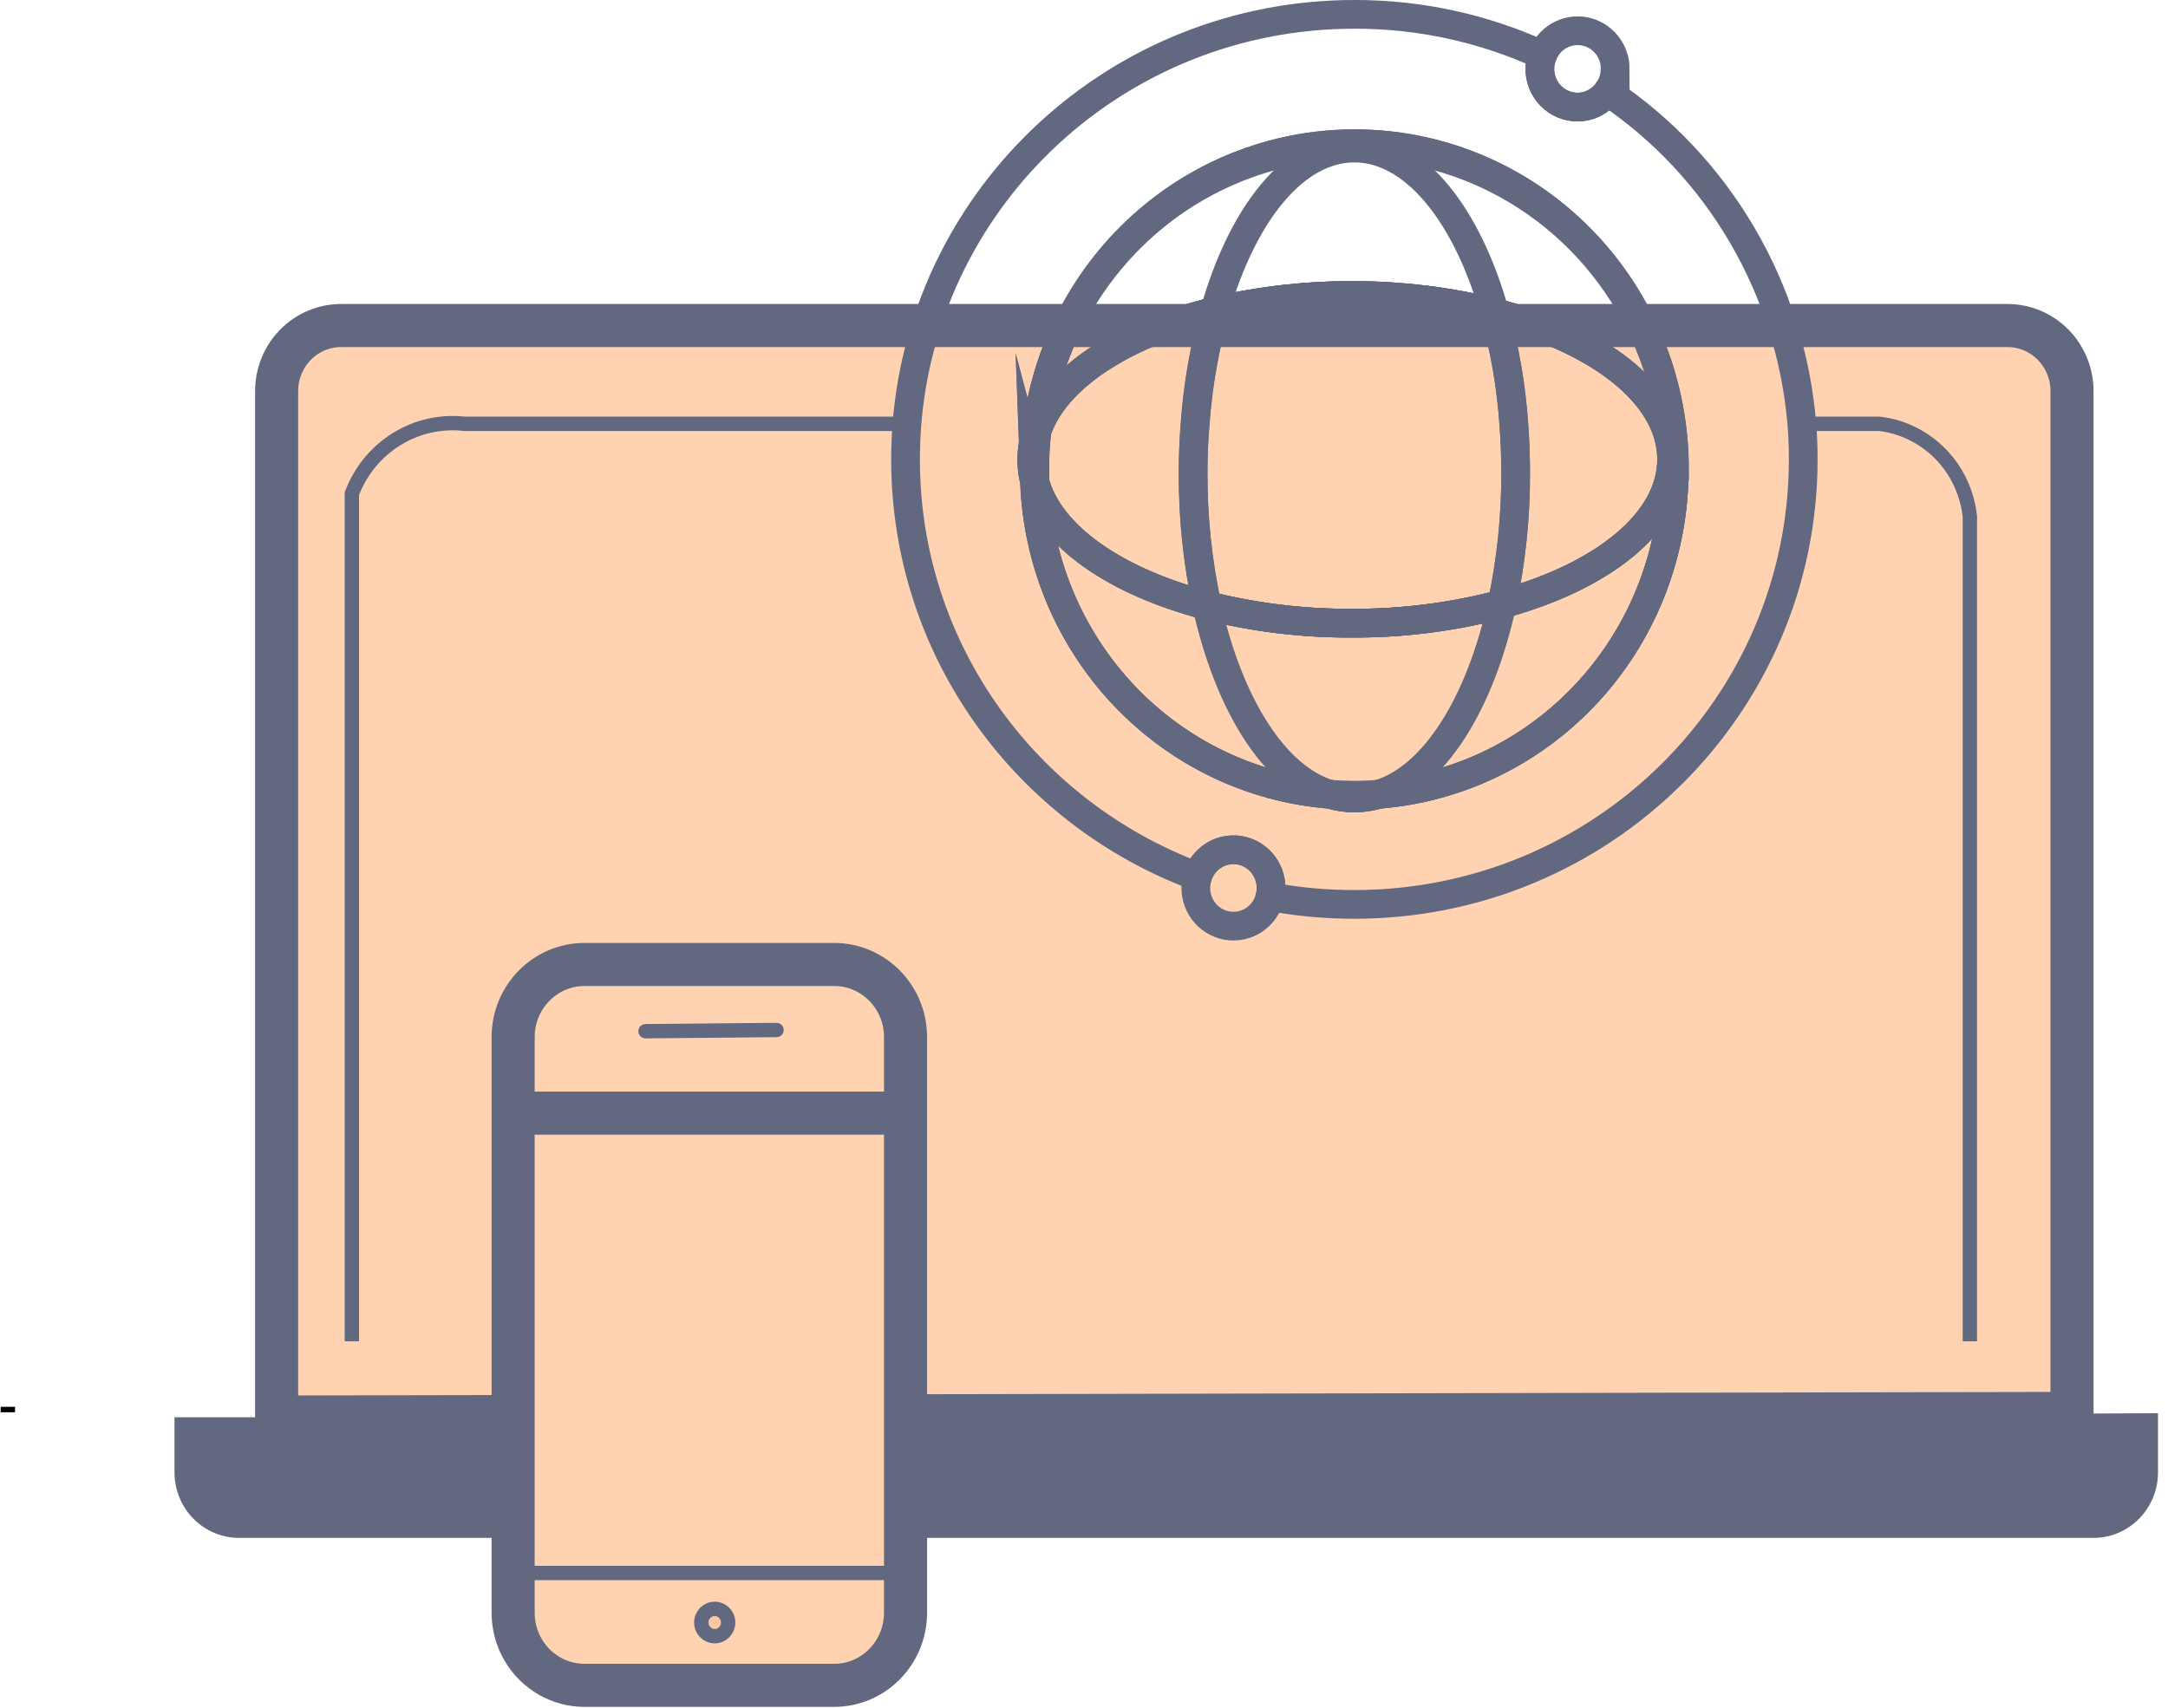 <svg width="151" height="119" viewBox="0 0 151 119" fill="none" xmlns="http://www.w3.org/2000/svg">
<path d="M150.304 98.451V102.571C150.304 103.782 149.831 104.943 148.988 105.799C148.145 106.656 147.003 107.137 145.811 107.137H16.646C15.454 107.137 14.312 106.656 13.469 105.799C12.626 104.943 12.153 103.782 12.153 102.571V98.733H19.267L144.314 98.481L150.304 98.451Z" fill="#61687F"/>
<path d="M144.314 27.243V98.466L19.267 98.717V27.243C19.267 26.032 19.74 24.871 20.582 24.015C21.425 23.159 22.568 22.678 23.759 22.678H139.821C141.012 22.678 142.155 23.159 142.998 24.015C143.84 24.871 144.314 26.032 144.314 27.243Z" fill="#FFD3B2" stroke="#61687F" stroke-width="3" stroke-miterlimit="10"/>
<path d="M0.547 98.386V98.006" stroke="black" stroke-miterlimit="10"/>
<path d="M125.497 29.526H130.914C132.528 29.721 134.029 30.467 135.171 31.642C136.313 32.817 137.028 34.351 137.2 35.993V93.441" stroke="#61687F" stroke-miterlimit="10"/>
<path d="M72.397 29.526H72.269" stroke="#61687F" stroke-miterlimit="10"/>
<path d="M116.396 29.526H115.893" stroke="#61687F" stroke-miterlimit="10"/>
<path d="M24.508 93.441V34.392C25.102 32.81 26.197 31.474 27.62 30.593C29.044 29.712 30.714 29.337 32.37 29.526H63.168" stroke="#61687F" stroke-miterlimit="10"/>
<path d="M116.609 32.664C116.619 38.385 114.504 43.898 110.686 48.101C106.868 52.305 101.629 54.888 96.017 55.335C95.463 55.373 94.894 55.396 94.34 55.396C93.786 55.396 93.216 55.373 92.662 55.335C87.196 54.906 82.077 52.447 78.28 48.429C74.482 44.411 72.272 39.114 72.071 33.547C73.07 37.329 77.687 40.521 84.07 42.183C87.365 43.014 90.75 43.427 94.145 43.412C97.682 43.432 101.206 42.983 104.628 42.077C111.655 40.155 116.436 36.37 116.436 31.999C116.434 31.146 116.254 30.303 115.908 29.526C114.445 26.128 110.034 23.305 104.119 21.788C97.71 20.22 91.03 20.185 84.606 21.685V21.685C78.488 23.172 73.905 26.049 72.412 29.522C72.34 29.678 72.281 29.838 72.224 29.997C72.224 29.838 72.262 29.678 72.284 29.522C73.063 23.843 75.934 18.677 80.316 15.066C84.699 11.454 90.267 9.668 95.895 10.066C101.524 10.464 106.794 13.018 110.641 17.212C114.489 21.406 116.627 26.927 116.623 32.661L116.609 32.664Z" stroke="#61687F" stroke-width="2" stroke-miterlimit="10"/>
<path d="M72.21 30.001C72.108 30.885 72.056 31.774 72.056 32.664C72.056 32.961 72.056 33.254 72.056 33.547C71.925 33.042 71.862 32.521 71.869 31.999C71.87 31.318 71.985 30.643 72.21 30.001V30.001Z" stroke="#61687F" stroke-width="2" stroke-miterlimit="10"/>
<path d="M94.145 20.585C90.931 20.573 87.727 20.942 84.598 21.685C86.526 14.879 90.165 10.313 94.332 10.313C98.499 10.313 102.194 14.936 104.104 21.788C100.845 20.974 97.501 20.57 94.145 20.585V20.585Z" stroke="#61687F" stroke-width="2" stroke-miterlimit="10"/>
<path d="M104.613 42.077C103.089 49.047 99.869 54.171 96.002 55.335C94.903 55.673 93.731 55.673 92.632 55.335C88.791 54.194 85.586 49.1 84.051 42.183C87.353 43.016 90.743 43.429 94.145 43.412C97.677 43.431 101.196 42.982 104.613 42.077V42.077Z" stroke="#61687F" stroke-width="2" stroke-miterlimit="10"/>
<path d="M125.497 29.526C125.107 24.881 123.687 20.387 121.343 16.38C118.999 12.373 115.792 8.958 111.962 6.391C111.721 6.724 111.405 6.994 111.042 7.18C110.678 7.366 110.276 7.462 109.869 7.46C109.174 7.46 108.508 7.179 108.016 6.68C107.525 6.181 107.249 5.503 107.249 4.797C107.252 4.471 107.315 4.148 107.436 3.846C103.317 1.959 98.85 0.989 94.332 1C77.904 1 64.441 13.555 63.168 29.534C63.105 30.348 63.073 31.172 63.07 32.006C63.07 45.322 71.528 56.671 83.407 61.069C83.595 60.461 83.99 59.941 84.523 59.604C85.055 59.267 85.688 59.135 86.308 59.233C86.927 59.33 87.492 59.649 87.9 60.133C88.307 60.618 88.531 61.234 88.529 61.871C88.53 62.071 88.507 62.27 88.462 62.465C90.398 62.828 92.363 63.009 94.332 63.005C111.599 63.005 125.594 49.123 125.594 31.999C125.594 31.167 125.561 30.343 125.497 29.526ZM96.009 55.335C94.911 55.673 93.738 55.673 92.64 55.335C87.174 54.906 82.055 52.448 78.257 48.429C74.46 44.411 72.25 39.114 72.048 33.547C71.92 33.042 71.859 32.521 71.869 31.999C71.87 31.318 71.985 30.643 72.209 30.001C72.209 29.842 72.247 29.682 72.269 29.526C72.868 25.302 74.63 21.335 77.351 18.085C80.072 14.834 83.642 12.431 87.649 11.152C91.656 9.873 95.937 9.771 99.999 10.858C104.06 11.945 107.737 14.175 110.605 17.293C113.473 20.411 115.415 24.289 116.208 28.48C117.001 32.671 116.612 37.005 115.087 40.981C113.561 44.957 110.961 48.415 107.586 50.954C104.21 53.494 100.197 55.013 96.009 55.335V55.335Z" stroke="#61687F" stroke-width="2" stroke-miterlimit="10"/>
<path d="M83.1 32.95C83.09 36.055 83.416 39.151 84.074 42.183C77.687 40.521 73.074 37.329 72.075 33.547C72.075 33.254 72.075 32.961 72.075 32.664C72.075 31.774 72.126 30.885 72.228 30.001C72.284 29.842 72.344 29.682 72.415 29.526C73.913 26.052 78.492 23.176 84.609 21.689C83.891 24.246 83.436 26.873 83.25 29.526C83.145 30.64 83.1 31.786 83.1 32.95Z" stroke="#61687F" stroke-width="2" stroke-miterlimit="10"/>
<path d="M72.056 32.664C72.056 32.961 72.056 33.254 72.056 33.547C71.925 33.042 71.862 32.521 71.869 31.999C71.87 31.318 71.985 30.643 72.21 30.001C72.108 30.885 72.056 31.774 72.056 32.664Z" stroke="#61687F" stroke-width="2" stroke-miterlimit="10"/>
<path d="M105.564 32.95C105.574 36.02 105.255 39.081 104.613 42.081C101.191 42.987 97.667 43.436 94.13 43.416C90.736 43.431 87.353 43.018 84.059 42.187C83.406 39.153 83.085 36.055 83.1 32.95C83.1 31.786 83.145 30.641 83.231 29.526C83.419 26.872 83.877 24.246 84.598 21.689V21.689C91.023 20.189 97.702 20.224 104.111 21.791C104.811 24.319 105.256 26.911 105.44 29.53C105.519 30.641 105.564 31.786 105.564 32.95Z" stroke="#61687F" stroke-width="2" stroke-miterlimit="10"/>
<path d="M116.421 31.999C116.421 36.362 111.64 40.155 104.613 42.077C105.255 39.077 105.574 36.016 105.564 32.946C105.564 31.782 105.519 30.637 105.433 29.522C105.249 26.904 104.803 24.311 104.104 21.784C110.019 23.305 114.429 26.125 115.893 29.522C116.24 30.3 116.419 31.145 116.421 31.999V31.999Z" stroke="#61687F" stroke-width="2" stroke-miterlimit="10"/>
<path d="M116.608 32.664C116.619 38.385 114.504 43.898 110.686 48.101C106.868 52.305 101.629 54.888 96.017 55.335C94.918 55.673 93.746 55.673 92.647 55.335C87.181 54.906 82.062 52.447 78.265 48.429C74.467 44.411 72.257 39.114 72.056 33.547C73.055 37.329 77.672 40.521 84.055 42.183C87.355 43.016 90.745 43.428 94.145 43.412C97.681 43.432 101.206 42.983 104.628 42.077C111.655 40.155 116.436 36.37 116.436 31.999C116.434 31.146 116.254 30.303 115.908 29.526C114.444 26.128 110.034 23.305 104.119 21.788C97.71 20.22 91.03 20.185 84.605 21.685V21.685C78.488 23.172 73.905 26.049 72.412 29.522C72.34 29.678 72.28 29.838 72.224 29.997C72.224 29.838 72.262 29.678 72.284 29.522C73.063 23.843 75.934 18.677 80.316 15.066C84.699 11.454 90.266 9.668 95.895 10.066C101.524 10.464 106.794 13.018 110.641 17.212C114.489 21.406 116.627 26.927 116.623 32.661L116.608 32.664Z" stroke="#61687F" stroke-width="2" stroke-miterlimit="10"/>
<path d="M88.529 61.864C88.53 62.063 88.507 62.263 88.462 62.457C88.311 63.12 87.916 63.699 87.358 64.076C86.8 64.452 86.122 64.597 85.462 64.481C84.802 64.365 84.211 63.997 83.81 63.453C83.409 62.908 83.228 62.228 83.305 61.552C83.382 60.876 83.71 60.255 84.223 59.818C84.736 59.38 85.394 59.159 86.062 59.199C86.731 59.238 87.359 59.537 87.817 60.032C88.276 60.528 88.531 61.183 88.529 61.864V61.864Z" stroke="#61687F" stroke-width="2" stroke-miterlimit="10"/>
<path d="M112.49 4.797C112.49 5.503 112.214 6.181 111.723 6.68C111.231 7.179 110.564 7.46 109.869 7.46C109.174 7.46 108.508 7.179 108.016 6.68C107.525 6.181 107.249 5.503 107.249 4.797C107.251 4.471 107.315 4.148 107.436 3.846C107.656 3.266 108.069 2.783 108.603 2.48C109.138 2.177 109.759 2.073 110.361 2.187C110.962 2.301 111.505 2.625 111.896 3.103C112.287 3.581 112.501 4.183 112.501 4.805L112.49 4.797Z" stroke="#61687F" stroke-width="2" stroke-miterlimit="10"/>
<path d="M58.095 67.19H40.715C37.967 67.19 35.74 69.454 35.74 72.246V112.352C35.74 115.145 37.967 117.409 40.715 117.409H58.095C60.843 117.409 63.07 115.145 63.07 112.352V72.246C63.07 69.454 60.843 67.19 58.095 67.19Z" fill="#FFD3B2" stroke="#61687F" stroke-width="3" stroke-miterlimit="10"/>
<path d="M63.07 77.546H35.74" stroke="#61687F" stroke-width="3" stroke-miterlimit="10"/>
<path d="M44.961 71.839L54.085 71.755" stroke="#61687F" stroke-miterlimit="10" stroke-linecap="round"/>
<path d="M35.74 109.583H63.168" stroke="#61687F" stroke-miterlimit="10" stroke-linecap="round"/>
<path d="M49.779 113.984C50.296 113.984 50.715 113.559 50.715 113.033C50.715 112.508 50.296 112.082 49.779 112.082C49.263 112.082 48.843 112.508 48.843 113.033C48.843 113.559 49.263 113.984 49.779 113.984Z" fill="#F9C9A5" stroke="#61687F" stroke-miterlimit="10" stroke-linecap="round"/>
</svg>
